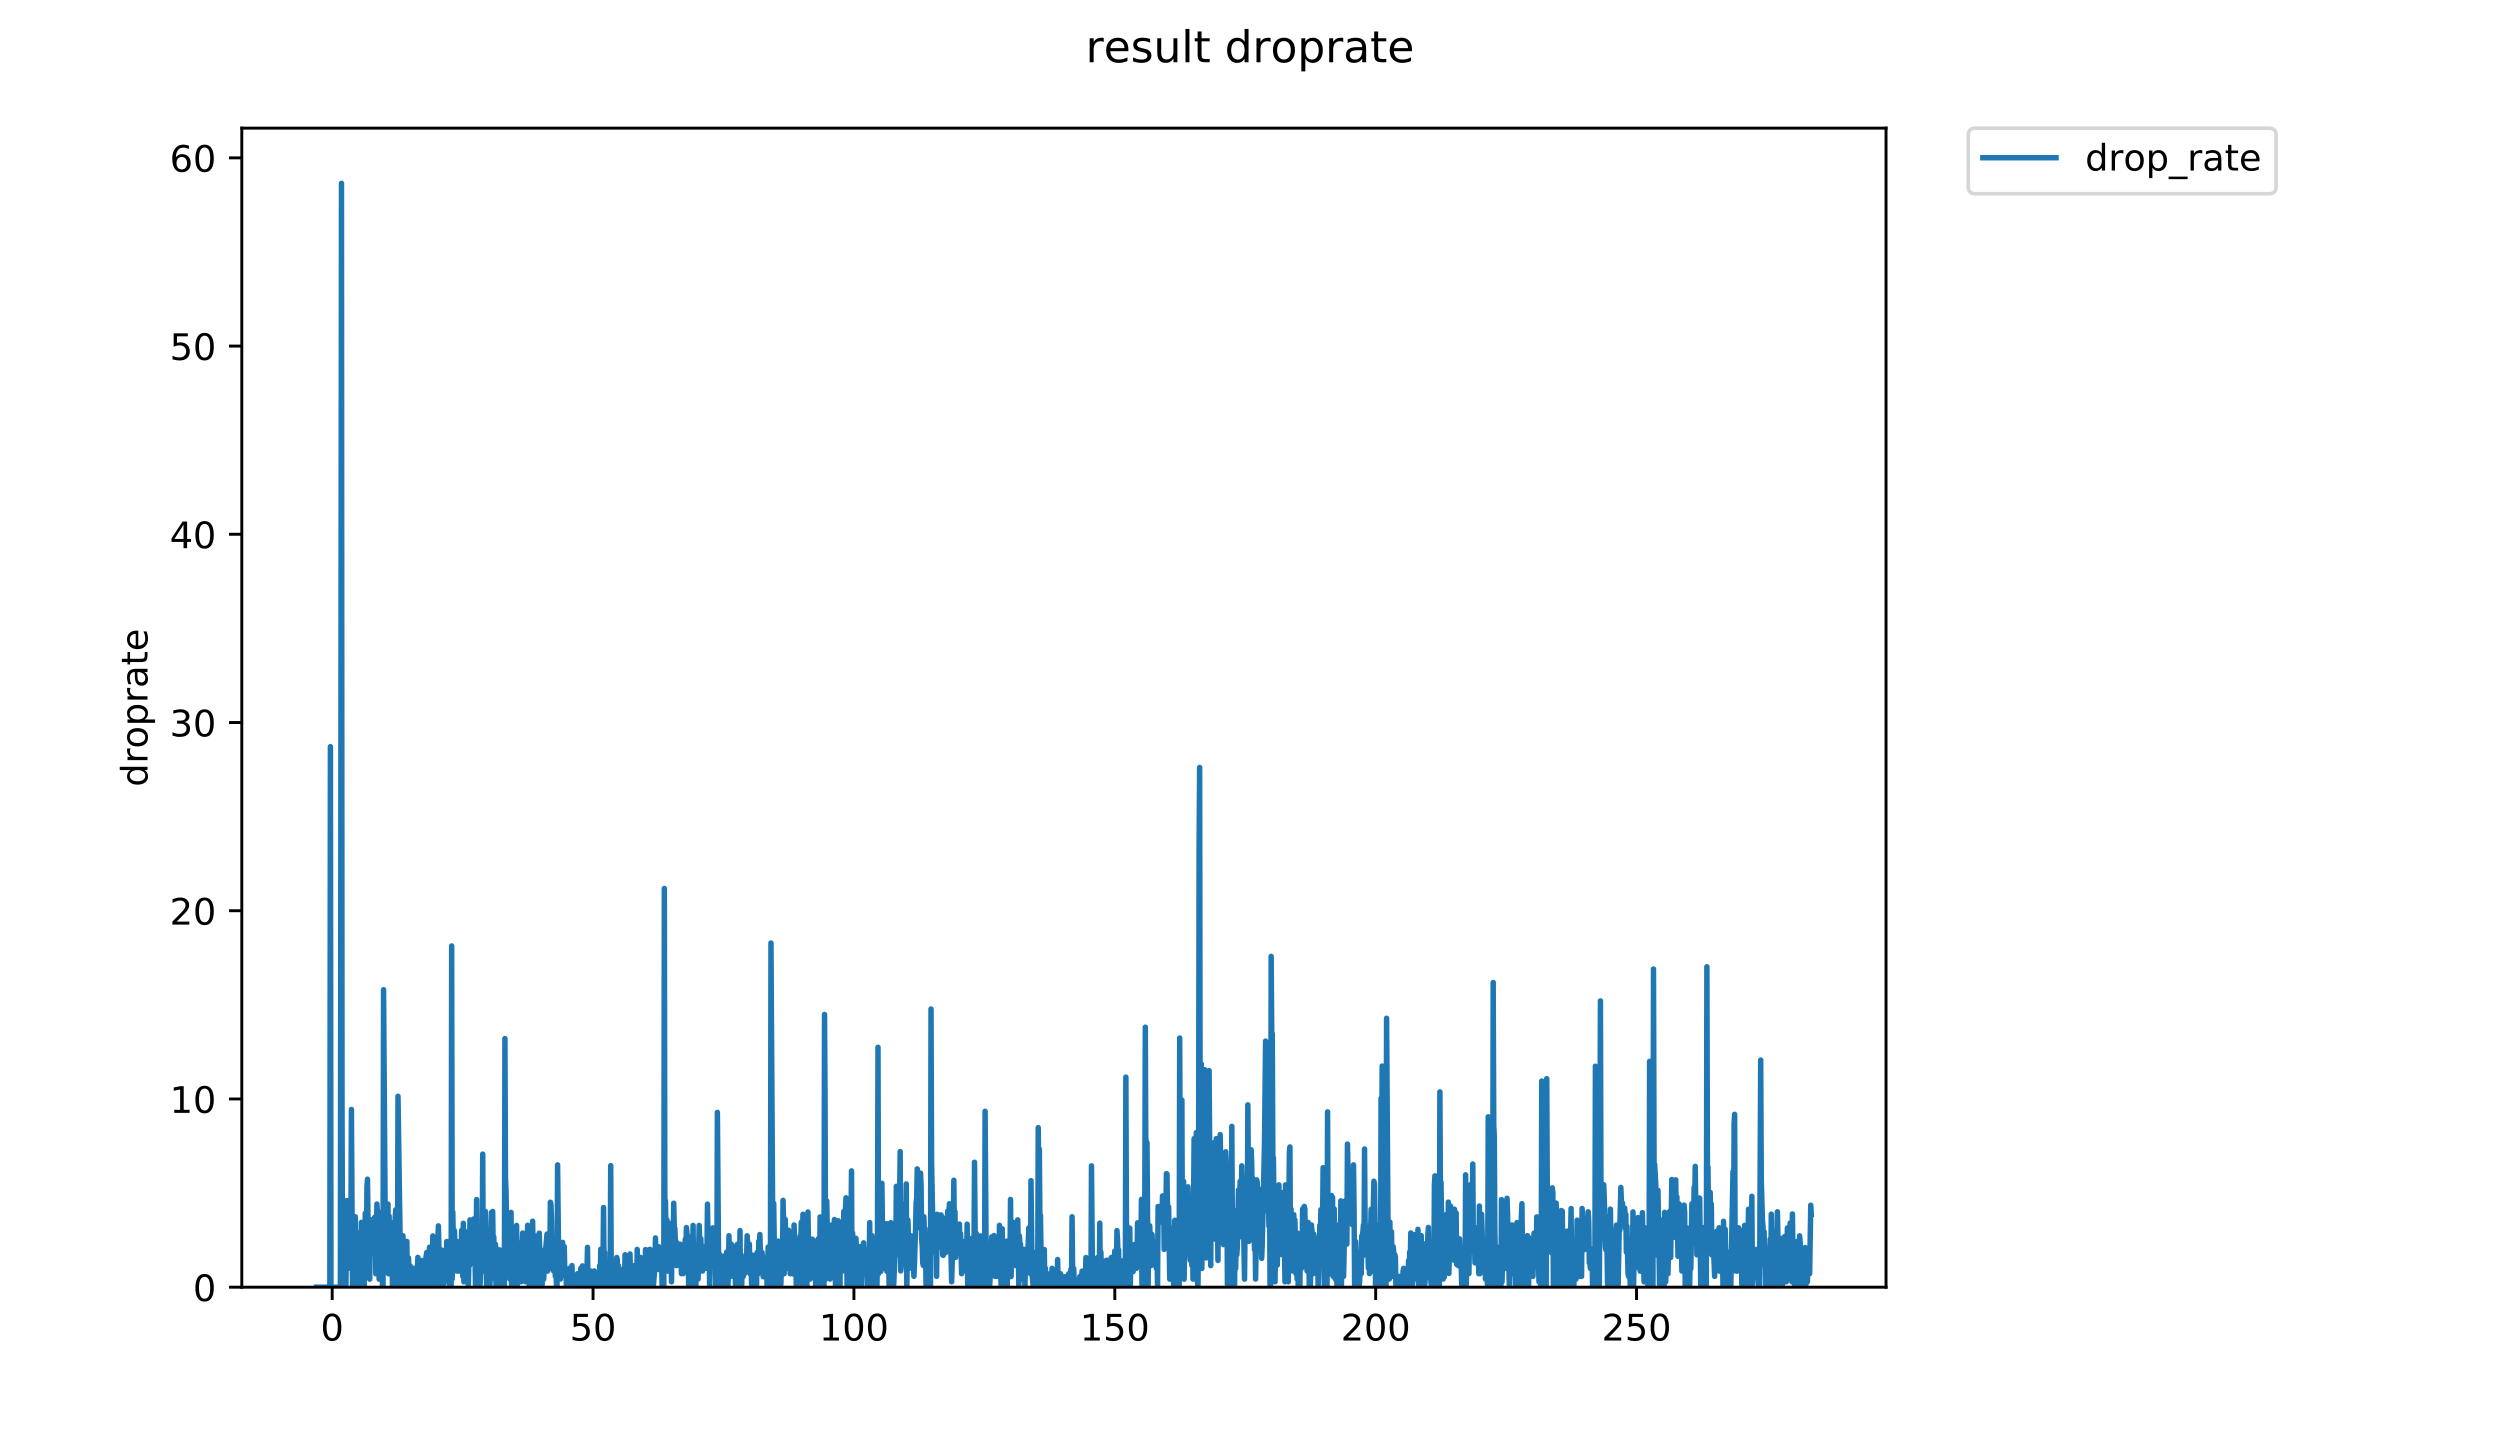 <?xml version="1.0" encoding="utf-8" standalone="no"?>
<!DOCTYPE svg PUBLIC "-//W3C//DTD SVG 1.1//EN"
  "http://www.w3.org/Graphics/SVG/1.1/DTD/svg11.dtd">
<!-- Created with matplotlib (https://matplotlib.org/) -->
<svg height="396pt" version="1.1" viewBox="0 0 684 396" width="684pt" xmlns="http://www.w3.org/2000/svg" xmlns:xlink="http://www.w3.org/1999/xlink">
 <defs>
  <style type="text/css">
*{stroke-linecap:butt;stroke-linejoin:round;}
  </style>
 </defs>
 <g id="figure_1">
  <g id="patch_1">
   <path d="M 0 396 
L 684 396 
L 684 0 
L 0 0 
z
" style="fill:#ffffff;"/>
  </g>
  <g id="axes_1">
   <g id="patch_2">
    <path d="M 66.159 352.174 
L 516.019 352.174 
L 516.019 35.062 
L 66.159 35.062 
z
" style="fill:#ffffff;"/>
   </g>
   <g id="matplotlib.axis_1">
    <g id="xtick_1">
     <g id="line2d_1">
      <defs>
       <path d="M 0 0 
L 0 3.5 
" id="mc721712073" style="stroke:#000000;stroke-width:0.8;"/>
      </defs>
      <g>
       <use style="stroke:#000000;stroke-width:0.8;" x="90.885" xlink:href="#mc721712073" y="352.174"/>
      </g>
     </g>
     <g id="text_1">
      <!-- 0 -->
      <defs>
       <path d="M 31.781 66.406 
Q 24.172 66.406 20.328 58.906 
Q 16.5 51.422 16.5 36.375 
Q 16.5 21.391 20.328 13.891 
Q 24.172 6.391 31.781 6.391 
Q 39.453 6.391 43.281 13.891 
Q 47.125 21.391 47.125 36.375 
Q 47.125 51.422 43.281 58.906 
Q 39.453 66.406 31.781 66.406 
z
M 31.781 74.219 
Q 44.047 74.219 50.516 64.516 
Q 56.984 54.828 56.984 36.375 
Q 56.984 17.969 50.516 8.266 
Q 44.047 -1.422 31.781 -1.422 
Q 19.531 -1.422 13.062 8.266 
Q 6.594 17.969 6.594 36.375 
Q 6.594 54.828 13.062 64.516 
Q 19.531 74.219 31.781 74.219 
z
" id="DejaVuSans-48"/>
      </defs>
      <g transform="translate(87.703 366.773)scale(0.1 -0.1)">
       <use xlink:href="#DejaVuSans-48"/>
      </g>
     </g>
    </g>
    <g id="xtick_2">
     <g id="line2d_2">
      <g>
       <use style="stroke:#000000;stroke-width:0.8;" x="162.26" xlink:href="#mc721712073" y="352.174"/>
      </g>
     </g>
     <g id="text_2">
      <!-- 50 -->
      <defs>
       <path d="M 10.797 72.906 
L 49.516 72.906 
L 49.516 64.594 
L 19.828 64.594 
L 19.828 46.734 
Q 21.969 47.469 24.109 47.828 
Q 26.266 48.188 28.422 48.188 
Q 40.625 48.188 47.75 41.5 
Q 54.891 34.812 54.891 23.391 
Q 54.891 11.625 47.562 5.094 
Q 40.234 -1.422 26.906 -1.422 
Q 22.312 -1.422 17.547 -0.641 
Q 12.797 0.141 7.719 1.703 
L 7.719 11.625 
Q 12.109 9.234 16.797 8.062 
Q 21.484 6.891 26.703 6.891 
Q 35.156 6.891 40.078 11.328 
Q 45.016 15.766 45.016 23.391 
Q 45.016 31 40.078 35.438 
Q 35.156 39.891 26.703 39.891 
Q 22.75 39.891 18.812 39.016 
Q 14.891 38.141 10.797 36.281 
z
" id="DejaVuSans-53"/>
      </defs>
      <g transform="translate(155.897 366.773)scale(0.1 -0.1)">
       <use xlink:href="#DejaVuSans-53"/>
       <use x="63.623" xlink:href="#DejaVuSans-48"/>
      </g>
     </g>
    </g>
    <g id="xtick_3">
     <g id="line2d_3">
      <g>
       <use style="stroke:#000000;stroke-width:0.8;" x="233.634" xlink:href="#mc721712073" y="352.174"/>
      </g>
     </g>
     <g id="text_3">
      <!-- 100 -->
      <defs>
       <path d="M 12.406 8.297 
L 28.516 8.297 
L 28.516 63.922 
L 10.984 60.406 
L 10.984 69.391 
L 28.422 72.906 
L 38.281 72.906 
L 38.281 8.297 
L 54.391 8.297 
L 54.391 0 
L 12.406 0 
z
" id="DejaVuSans-49"/>
      </defs>
      <g transform="translate(224.091 366.773)scale(0.1 -0.1)">
       <use xlink:href="#DejaVuSans-49"/>
       <use x="63.623" xlink:href="#DejaVuSans-48"/>
       <use x="127.246" xlink:href="#DejaVuSans-48"/>
      </g>
     </g>
    </g>
    <g id="xtick_4">
     <g id="line2d_4">
      <g>
       <use style="stroke:#000000;stroke-width:0.8;" x="305.009" xlink:href="#mc721712073" y="352.174"/>
      </g>
     </g>
     <g id="text_4">
      <!-- 150 -->
      <g transform="translate(295.466 366.773)scale(0.1 -0.1)">
       <use xlink:href="#DejaVuSans-49"/>
       <use x="63.623" xlink:href="#DejaVuSans-53"/>
       <use x="127.246" xlink:href="#DejaVuSans-48"/>
      </g>
     </g>
    </g>
    <g id="xtick_5">
     <g id="line2d_5">
      <g>
       <use style="stroke:#000000;stroke-width:0.8;" x="376.384" xlink:href="#mc721712073" y="352.174"/>
      </g>
     </g>
     <g id="text_5">
      <!-- 200 -->
      <defs>
       <path d="M 19.188 8.297 
L 53.609 8.297 
L 53.609 0 
L 7.328 0 
L 7.328 8.297 
Q 12.938 14.109 22.625 23.891 
Q 32.328 33.688 34.812 36.531 
Q 39.547 41.844 41.422 45.531 
Q 43.312 49.219 43.312 52.781 
Q 43.312 58.594 39.234 62.25 
Q 35.156 65.922 28.609 65.922 
Q 23.969 65.922 18.812 64.312 
Q 13.672 62.703 7.812 59.422 
L 7.812 69.391 
Q 13.766 71.781 18.938 73 
Q 24.125 74.219 28.422 74.219 
Q 39.75 74.219 46.484 68.547 
Q 53.219 62.891 53.219 53.422 
Q 53.219 48.922 51.531 44.891 
Q 49.859 40.875 45.406 35.406 
Q 44.188 33.984 37.641 27.219 
Q 31.109 20.453 19.188 8.297 
z
" id="DejaVuSans-50"/>
      </defs>
      <g transform="translate(366.84 366.773)scale(0.1 -0.1)">
       <use xlink:href="#DejaVuSans-50"/>
       <use x="63.623" xlink:href="#DejaVuSans-48"/>
       <use x="127.246" xlink:href="#DejaVuSans-48"/>
      </g>
     </g>
    </g>
    <g id="xtick_6">
     <g id="line2d_6">
      <g>
       <use style="stroke:#000000;stroke-width:0.8;" x="447.759" xlink:href="#mc721712073" y="352.174"/>
      </g>
     </g>
     <g id="text_6">
      <!-- 250 -->
      <g transform="translate(438.215 366.773)scale(0.1 -0.1)">
       <use xlink:href="#DejaVuSans-50"/>
       <use x="63.623" xlink:href="#DejaVuSans-53"/>
       <use x="127.246" xlink:href="#DejaVuSans-48"/>
      </g>
     </g>
    </g>
   </g>
   <g id="matplotlib.axis_2">
    <g id="ytick_1">
     <g id="line2d_7">
      <defs>
       <path d="M 0 0 
L -3.5 0 
" id="m43ae36b4d7" style="stroke:#000000;stroke-width:0.8;"/>
      </defs>
      <g>
       <use style="stroke:#000000;stroke-width:0.8;" x="66.159" xlink:href="#m43ae36b4d7" y="352.174"/>
      </g>
     </g>
     <g id="text_7">
      <!-- 0 -->
      <g transform="translate(52.796 355.973)scale(0.1 -0.1)">
       <use xlink:href="#DejaVuSans-48"/>
      </g>
     </g>
    </g>
    <g id="ytick_2">
     <g id="line2d_8">
      <g>
       <use style="stroke:#000000;stroke-width:0.8;" x="66.159" xlink:href="#m43ae36b4d7" y="300.676"/>
      </g>
     </g>
     <g id="text_8">
      <!-- 10 -->
      <g transform="translate(46.434 304.476)scale(0.1 -0.1)">
       <use xlink:href="#DejaVuSans-49"/>
       <use x="63.623" xlink:href="#DejaVuSans-48"/>
      </g>
     </g>
    </g>
    <g id="ytick_3">
     <g id="line2d_9">
      <g>
       <use style="stroke:#000000;stroke-width:0.8;" x="66.159" xlink:href="#m43ae36b4d7" y="249.179"/>
      </g>
     </g>
     <g id="text_9">
      <!-- 20 -->
      <g transform="translate(46.434 252.978)scale(0.1 -0.1)">
       <use xlink:href="#DejaVuSans-50"/>
       <use x="63.623" xlink:href="#DejaVuSans-48"/>
      </g>
     </g>
    </g>
    <g id="ytick_4">
     <g id="line2d_10">
      <g>
       <use style="stroke:#000000;stroke-width:0.8;" x="66.159" xlink:href="#m43ae36b4d7" y="197.681"/>
      </g>
     </g>
     <g id="text_10">
      <!-- 30 -->
      <defs>
       <path d="M 40.578 39.312 
Q 47.656 37.797 51.625 33 
Q 55.609 28.219 55.609 21.188 
Q 55.609 10.406 48.188 4.484 
Q 40.766 -1.422 27.094 -1.422 
Q 22.516 -1.422 17.656 -0.516 
Q 12.797 0.391 7.625 2.203 
L 7.625 11.719 
Q 11.719 9.328 16.594 8.109 
Q 21.484 6.891 26.812 6.891 
Q 36.078 6.891 40.938 10.547 
Q 45.797 14.203 45.797 21.188 
Q 45.797 27.641 41.281 31.266 
Q 36.766 34.906 28.719 34.906 
L 20.219 34.906 
L 20.219 43.016 
L 29.109 43.016 
Q 36.375 43.016 40.234 45.922 
Q 44.094 48.828 44.094 54.297 
Q 44.094 59.906 40.109 62.906 
Q 36.141 65.922 28.719 65.922 
Q 24.656 65.922 20.016 65.031 
Q 15.375 64.156 9.812 62.312 
L 9.812 71.094 
Q 15.438 72.656 20.344 73.438 
Q 25.25 74.219 29.594 74.219 
Q 40.828 74.219 47.359 69.109 
Q 53.906 64.016 53.906 55.328 
Q 53.906 49.266 50.438 45.094 
Q 46.969 40.922 40.578 39.312 
z
" id="DejaVuSans-51"/>
      </defs>
      <g transform="translate(46.434 201.48)scale(0.1 -0.1)">
       <use xlink:href="#DejaVuSans-51"/>
       <use x="63.623" xlink:href="#DejaVuSans-48"/>
      </g>
     </g>
    </g>
    <g id="ytick_5">
     <g id="line2d_11">
      <g>
       <use style="stroke:#000000;stroke-width:0.8;" x="66.159" xlink:href="#m43ae36b4d7" y="146.183"/>
      </g>
     </g>
     <g id="text_11">
      <!-- 40 -->
      <defs>
       <path d="M 37.797 64.312 
L 12.891 25.391 
L 37.797 25.391 
z
M 35.203 72.906 
L 47.609 72.906 
L 47.609 25.391 
L 58.016 25.391 
L 58.016 17.188 
L 47.609 17.188 
L 47.609 0 
L 37.797 0 
L 37.797 17.188 
L 4.891 17.188 
L 4.891 26.703 
z
" id="DejaVuSans-52"/>
      </defs>
      <g transform="translate(46.434 149.983)scale(0.1 -0.1)">
       <use xlink:href="#DejaVuSans-52"/>
       <use x="63.623" xlink:href="#DejaVuSans-48"/>
      </g>
     </g>
    </g>
    <g id="ytick_6">
     <g id="line2d_12">
      <g>
       <use style="stroke:#000000;stroke-width:0.8;" x="66.159" xlink:href="#m43ae36b4d7" y="94.686"/>
      </g>
     </g>
     <g id="text_12">
      <!-- 50 -->
      <g transform="translate(46.434 98.485)scale(0.1 -0.1)">
       <use xlink:href="#DejaVuSans-53"/>
       <use x="63.623" xlink:href="#DejaVuSans-48"/>
      </g>
     </g>
    </g>
    <g id="ytick_7">
     <g id="line2d_13">
      <g>
       <use style="stroke:#000000;stroke-width:0.8;" x="66.159" xlink:href="#m43ae36b4d7" y="43.188"/>
      </g>
     </g>
     <g id="text_13">
      <!-- 60 -->
      <defs>
       <path d="M 33.016 40.375 
Q 26.375 40.375 22.484 35.828 
Q 18.609 31.297 18.609 23.391 
Q 18.609 15.531 22.484 10.953 
Q 26.375 6.391 33.016 6.391 
Q 39.656 6.391 43.531 10.953 
Q 47.406 15.531 47.406 23.391 
Q 47.406 31.297 43.531 35.828 
Q 39.656 40.375 33.016 40.375 
z
M 52.594 71.297 
L 52.594 62.312 
Q 48.875 64.062 45.094 64.984 
Q 41.312 65.922 37.594 65.922 
Q 27.828 65.922 22.672 59.328 
Q 17.531 52.734 16.797 39.406 
Q 19.672 43.656 24.016 45.922 
Q 28.375 48.188 33.594 48.188 
Q 44.578 48.188 50.953 41.516 
Q 57.328 34.859 57.328 23.391 
Q 57.328 12.156 50.688 5.359 
Q 44.047 -1.422 33.016 -1.422 
Q 20.359 -1.422 13.672 8.266 
Q 6.984 17.969 6.984 36.375 
Q 6.984 53.656 15.188 63.938 
Q 23.391 74.219 37.203 74.219 
Q 40.922 74.219 44.703 73.484 
Q 48.484 72.75 52.594 71.297 
z
" id="DejaVuSans-54"/>
      </defs>
      <g transform="translate(46.434 46.987)scale(0.1 -0.1)">
       <use xlink:href="#DejaVuSans-54"/>
       <use x="63.623" xlink:href="#DejaVuSans-48"/>
      </g>
     </g>
    </g>
    <g id="text_14">
     <!-- droprate -->
     <defs>
      <path d="M 45.406 46.391 
L 45.406 75.984 
L 54.391 75.984 
L 54.391 0 
L 45.406 0 
L 45.406 8.203 
Q 42.578 3.328 38.25 0.953 
Q 33.938 -1.422 27.875 -1.422 
Q 17.969 -1.422 11.734 6.484 
Q 5.516 14.406 5.516 27.297 
Q 5.516 40.188 11.734 48.094 
Q 17.969 56 27.875 56 
Q 33.938 56 38.25 53.625 
Q 42.578 51.266 45.406 46.391 
z
M 14.797 27.297 
Q 14.797 17.391 18.875 11.75 
Q 22.953 6.109 30.078 6.109 
Q 37.203 6.109 41.297 11.75 
Q 45.406 17.391 45.406 27.297 
Q 45.406 37.203 41.297 42.844 
Q 37.203 48.484 30.078 48.484 
Q 22.953 48.484 18.875 42.844 
Q 14.797 37.203 14.797 27.297 
z
" id="DejaVuSans-100"/>
      <path d="M 41.109 46.297 
Q 39.594 47.172 37.812 47.578 
Q 36.031 48 33.891 48 
Q 26.266 48 22.188 43.047 
Q 18.109 38.094 18.109 28.812 
L 18.109 0 
L 9.078 0 
L 9.078 54.688 
L 18.109 54.688 
L 18.109 46.188 
Q 20.953 51.172 25.484 53.578 
Q 30.031 56 36.531 56 
Q 37.453 56 38.578 55.875 
Q 39.703 55.766 41.062 55.516 
z
" id="DejaVuSans-114"/>
      <path d="M 30.609 48.391 
Q 23.391 48.391 19.188 42.75 
Q 14.984 37.109 14.984 27.297 
Q 14.984 17.484 19.156 11.844 
Q 23.344 6.203 30.609 6.203 
Q 37.797 6.203 41.984 11.859 
Q 46.188 17.531 46.188 27.297 
Q 46.188 37.016 41.984 42.703 
Q 37.797 48.391 30.609 48.391 
z
M 30.609 56 
Q 42.328 56 49.016 48.375 
Q 55.719 40.766 55.719 27.297 
Q 55.719 13.875 49.016 6.219 
Q 42.328 -1.422 30.609 -1.422 
Q 18.844 -1.422 12.172 6.219 
Q 5.516 13.875 5.516 27.297 
Q 5.516 40.766 12.172 48.375 
Q 18.844 56 30.609 56 
z
" id="DejaVuSans-111"/>
      <path d="M 18.109 8.203 
L 18.109 -20.797 
L 9.078 -20.797 
L 9.078 54.688 
L 18.109 54.688 
L 18.109 46.391 
Q 20.953 51.266 25.266 53.625 
Q 29.594 56 35.594 56 
Q 45.562 56 51.781 48.094 
Q 58.016 40.188 58.016 27.297 
Q 58.016 14.406 51.781 6.484 
Q 45.562 -1.422 35.594 -1.422 
Q 29.594 -1.422 25.266 0.953 
Q 20.953 3.328 18.109 8.203 
z
M 48.688 27.297 
Q 48.688 37.203 44.609 42.844 
Q 40.531 48.484 33.406 48.484 
Q 26.266 48.484 22.188 42.844 
Q 18.109 37.203 18.109 27.297 
Q 18.109 17.391 22.188 11.75 
Q 26.266 6.109 33.406 6.109 
Q 40.531 6.109 44.609 11.75 
Q 48.688 17.391 48.688 27.297 
z
" id="DejaVuSans-112"/>
      <path d="M 34.281 27.484 
Q 23.391 27.484 19.188 25 
Q 14.984 22.516 14.984 16.5 
Q 14.984 11.719 18.141 8.906 
Q 21.297 6.109 26.703 6.109 
Q 34.188 6.109 38.703 11.406 
Q 43.219 16.703 43.219 25.484 
L 43.219 27.484 
z
M 52.203 31.203 
L 52.203 0 
L 43.219 0 
L 43.219 8.297 
Q 40.141 3.328 35.547 0.953 
Q 30.953 -1.422 24.312 -1.422 
Q 15.922 -1.422 10.953 3.297 
Q 6 8.016 6 15.922 
Q 6 25.141 12.172 29.828 
Q 18.359 34.516 30.609 34.516 
L 43.219 34.516 
L 43.219 35.406 
Q 43.219 41.609 39.141 45 
Q 35.062 48.391 27.688 48.391 
Q 23 48.391 18.547 47.266 
Q 14.109 46.141 10.016 43.891 
L 10.016 52.203 
Q 14.938 54.109 19.578 55.047 
Q 24.219 56 28.609 56 
Q 40.484 56 46.344 49.844 
Q 52.203 43.703 52.203 31.203 
z
" id="DejaVuSans-97"/>
      <path d="M 18.312 70.219 
L 18.312 54.688 
L 36.812 54.688 
L 36.812 47.703 
L 18.312 47.703 
L 18.312 18.016 
Q 18.312 11.328 20.141 9.422 
Q 21.969 7.516 27.594 7.516 
L 36.812 7.516 
L 36.812 0 
L 27.594 0 
Q 17.188 0 13.234 3.875 
Q 9.281 7.766 9.281 18.016 
L 9.281 47.703 
L 2.688 47.703 
L 2.688 54.688 
L 9.281 54.688 
L 9.281 70.219 
z
" id="DejaVuSans-116"/>
      <path d="M 56.203 29.594 
L 56.203 25.203 
L 14.891 25.203 
Q 15.484 15.922 20.484 11.062 
Q 25.484 6.203 34.422 6.203 
Q 39.594 6.203 44.453 7.469 
Q 49.312 8.734 54.109 11.281 
L 54.109 2.781 
Q 49.266 0.734 44.188 -0.344 
Q 39.109 -1.422 33.891 -1.422 
Q 20.797 -1.422 13.156 6.188 
Q 5.516 13.812 5.516 26.812 
Q 5.516 40.234 12.766 48.109 
Q 20.016 56 32.328 56 
Q 43.359 56 49.781 48.891 
Q 56.203 41.797 56.203 29.594 
z
M 47.219 32.234 
Q 47.125 39.594 43.094 43.984 
Q 39.062 48.391 32.422 48.391 
Q 24.906 48.391 20.391 44.141 
Q 15.875 39.891 15.188 32.172 
z
" id="DejaVuSans-101"/>
     </defs>
     <g transform="translate(40.354 215.236)rotate(-90)scale(0.1 -0.1)">
      <use xlink:href="#DejaVuSans-100"/>
      <use x="63.477" xlink:href="#DejaVuSans-114"/>
      <use x="104.559" xlink:href="#DejaVuSans-111"/>
      <use x="165.74" xlink:href="#DejaVuSans-112"/>
      <use x="229.217" xlink:href="#DejaVuSans-114"/>
      <use x="270.33" xlink:href="#DejaVuSans-97"/>
      <use x="331.609" xlink:href="#DejaVuSans-116"/>
      <use x="370.818" xlink:href="#DejaVuSans-101"/>
     </g>
    </g>
   </g>
   <g id="line2d_14">
    <path clip-path="url(#pc19c2f5147)" d="M 86.607 352.174 
L 90.244 352.174 
L 90.399 204.287 
L 90.55 352.174 
L 93.128 352.174 
L 93.428 50.163 
L 93.578 301.642 
L 93.729 352.174 
L 94.636 352.174 
L 94.937 328.463 
L 95.088 343.359 
L 95.238 332.881 
L 95.542 347.01 
L 95.694 332.339 
L 95.994 341.139 
L 96.145 303.55 
L 96.447 352.174 
L 96.598 340.963 
L 96.753 352.174 
L 96.907 342.062 
L 97.057 348.48 
L 97.207 332.909 
L 97.36 352.174 
L 97.515 337.091 
L 97.67 346.436 
L 97.82 344.012 
L 97.97 345.505 
L 98.122 338.236 
L 98.273 344.058 
L 98.425 345.591 
L 98.575 343.282 
L 98.726 352.174 
L 98.876 334.442 
L 99.18 352.174 
L 99.484 338.951 
L 99.637 352.174 
L 99.942 331.922 
L 100.245 346.263 
L 100.396 324.758 
L 100.546 322.62 
L 100.702 334.984 
L 100.852 335.205 
L 101.003 333.676 
L 101.156 349.992 
L 101.306 336.636 
L 101.456 338.837 
L 101.607 333.729 
L 101.911 339.739 
L 102.062 340.336 
L 102.216 342.785 
L 102.366 340.319 
L 102.517 333.046 
L 102.67 337.586 
L 102.822 348.501 
L 103.124 329.433 
L 103.275 332.282 
L 103.426 340.386 
L 103.577 339.614 
L 103.729 349.983 
L 103.881 341.155 
L 104.183 335.229 
L 104.335 331.663 
L 104.487 332.452 
L 104.64 352.174 
L 104.792 352.174 
L 104.942 270.784 
L 105.396 335.302 
L 105.547 346.272 
L 106.151 329.433 
L 106.303 348.511 
L 106.458 332.7 
L 106.764 344.263 
L 106.916 342.638 
L 107.068 345.591 
L 107.219 338.196 
L 107.371 352.174 
L 107.674 334.467 
L 107.824 343.321 
L 107.976 344.082 
L 108.127 333.046 
L 108.279 330.991 
L 108.739 352.174 
L 108.89 299.941 
L 109.496 340.487 
L 109.646 338.913 
L 109.948 352.174 
L 110.098 340.319 
L 110.248 338.096 
L 110.4 344.07 
L 110.55 344.786 
L 110.7 343.295 
L 110.852 347.032 
L 111.005 347.068 
L 111.16 352.174 
L 111.31 339.65 
L 111.462 352.174 
L 111.765 344.162 
L 111.915 350.696 
L 112.218 346.33 
L 112.52 351.437 
L 112.67 346.987 
L 112.97 352.174 
L 113.422 346.987 
L 113.724 351.443 
L 113.875 347.766 
L 114.027 352.174 
L 114.329 344.023 
L 114.479 352.174 
L 114.631 349.24 
L 114.783 349.248 
L 114.934 352.174 
L 115.084 345.496 
L 115.234 351.435 
L 115.386 344.87 
L 115.536 346.229 
L 115.687 345.534 
L 115.84 352.174 
L 115.991 350.705 
L 116.142 346.297 
L 116.293 350.694 
L 116.443 344.764 
L 116.747 342.678 
L 116.899 349.248 
L 117.052 347.09 
L 117.204 351.442 
L 117.358 352.174 
L 117.51 341.233 
L 117.662 349.973 
L 117.813 350.705 
L 117.964 349.227 
L 118.115 349.215 
L 118.265 352.174 
L 118.416 338.156 
L 118.567 352.174 
L 118.718 348.485 
L 118.869 351.44 
L 119.023 344.9 
L 119.174 351.442 
L 119.476 344.807 
L 119.627 345.544 
L 119.931 335.397 
L 120.388 352.174 
L 120.689 349.21 
L 120.843 342.02 
L 120.996 345.637 
L 121.147 346.289 
L 121.299 352.174 
L 121.451 347.779 
L 121.603 350.705 
L 121.756 346.355 
L 121.908 349.248 
L 122.058 347.741 
L 122.21 339.685 
L 122.362 339.721 
L 122.515 349.995 
L 122.666 349.961 
L 122.819 346.355 
L 122.974 352.174 
L 123.429 352.174 
L 123.579 258.811 
L 123.73 349.912 
L 123.882 331.604 
L 124.182 347.002 
L 124.333 336.681 
L 124.637 343.371 
L 124.789 342.651 
L 124.94 347.747 
L 125.093 340.536 
L 125.245 339.739 
L 125.398 347.798 
L 125.55 342.651 
L 125.702 343.396 
L 125.855 341.977 
L 126.005 347.741 
L 126.156 345.525 
L 126.306 336.636 
L 126.61 349.219 
L 126.763 334.693 
L 126.914 350.701 
L 127.065 336.725 
L 127.216 337.482 
L 127.368 346.272 
L 127.822 341.801 
L 128.131 352.174 
L 128.283 344.817 
L 128.433 346.272 
L 128.584 333.756 
L 129.039 339.703 
L 129.191 345.591 
L 129.342 341.86 
L 129.494 344.87 
L 129.647 333.488 
L 129.798 343.333 
L 129.95 343.396 
L 130.101 352.174 
L 130.407 328.205 
L 130.557 344.07 
L 130.709 342.651 
L 130.86 352.174 
L 131.012 342.665 
L 131.164 342.638 
L 131.315 352.174 
L 131.619 345.6 
L 131.77 343.333 
L 131.921 344.796 
L 132.071 315.762 
L 132.221 347.741 
L 132.373 341.123 
L 132.524 345.562 
L 132.826 331.486 
L 132.978 336.834 
L 133.13 352.174 
L 133.283 344.9 
L 133.436 344.139 
L 133.587 348.511 
L 133.89 341.107 
L 134.04 352.174 
L 134.191 344.058 
L 134.342 349.967 
L 134.494 331.692 
L 134.646 331.634 
L 134.796 331.457 
L 134.946 342.555 
L 135.101 338.432 
L 135.251 344.807 
L 135.402 344.023 
L 135.553 340.42 
L 135.705 352.174 
L 135.859 346.372 
L 136.011 344.87 
L 136.162 346.289 
L 136.313 341.86 
L 136.469 345.728 
L 136.624 345.562 
L 136.776 352.174 
L 136.929 342.034 
L 137.233 347.068 
L 137.385 343.433 
L 137.538 351.346 
L 137.691 352.174 
L 137.997 352.174 
L 138.149 284.145 
L 138.301 322.225 
L 138.455 326.063 
L 138.758 344.9 
L 138.91 338.196 
L 139.214 345.628 
L 139.517 349.973 
L 139.668 334.543 
L 139.821 331.721 
L 139.973 352.174 
L 140.275 336.035 
L 140.428 337.565 
L 140.579 341.86 
L 140.731 339.65 
L 140.881 352.174 
L 141.035 339.861 
L 141.187 349.252 
L 141.338 335.278 
L 141.489 352.174 
L 141.64 340.386 
L 141.942 347.76 
L 142.092 343.27 
L 142.245 344.911 
L 142.547 350.701 
L 142.701 339.878 
L 142.854 342.005 
L 143.005 337.355 
L 143.305 346.246 
L 143.458 348.537 
L 143.608 346.238 
L 143.759 350.694 
L 143.909 338.602 
L 144.06 345.525 
L 144.211 341.86 
L 144.362 335.229 
L 144.512 345.505 
L 144.663 345.505 
L 144.814 352.174 
L 144.964 350.692 
L 145.116 346.297 
L 145.267 345.553 
L 145.419 349.231 
L 145.569 347.01 
L 145.724 334.117 
L 145.875 343.384 
L 146.178 341.83 
L 146.33 352.174 
L 146.481 338.156 
L 146.633 352.174 
L 146.783 348.48 
L 146.935 351.44 
L 147.086 343.359 
L 147.237 352.174 
L 147.539 337.397 
L 147.841 348.501 
L 147.992 343.282 
L 148.296 352.174 
L 148.598 344.817 
L 148.752 349.992 
L 149.055 341.875 
L 149.207 342.692 
L 149.663 337.647 
L 149.814 347.773 
L 150.118 340.453 
L 150.269 342.597 
L 150.423 347.097 
L 150.576 328.931 
L 150.727 329.401 
L 150.879 333.434 
L 151.031 342.692 
L 151.182 344.775 
L 151.333 344.07 
L 151.484 347.741 
L 151.789 341.933 
L 151.941 349.256 
L 152.097 341.801 
L 152.25 352.174 
L 152.401 352.174 
L 152.554 318.715 
L 152.857 345.581 
L 153.008 344.082 
L 153.311 349.973 
L 153.464 341.202 
L 153.766 347.032 
L 153.921 339.913 
L 154.075 344.931 
L 154.378 341.06 
L 154.53 347.779 
L 154.683 349.252 
L 154.834 348.496 
L 154.984 352.174 
L 155.136 351.442 
L 155.289 349.269 
L 155.59 350.692 
L 155.74 352.174 
L 155.89 346.98 
L 156.042 352.174 
L 156.192 352.174 
L 156.343 351.436 
L 156.493 346.246 
L 156.643 352.174 
L 156.794 349.215 
L 156.944 352.174 
L 157.094 350.692 
L 157.244 352.174 
L 157.396 351.438 
L 157.546 349.215 
L 157.696 352.174 
L 157.846 351.433 
L 157.997 348.49 
L 158.148 352.174 
L 158.299 349.227 
L 158.45 352.174 
L 158.757 352.174 
L 158.907 347.017 
L 159.06 352.174 
L 159.21 352.174 
L 159.363 346.347 
L 159.516 352.174 
L 159.668 352.174 
L 159.971 347.779 
L 160.276 352.174 
L 160.426 351.431 
L 160.582 349.313 
L 160.735 341.279 
L 160.887 352.174 
L 161.04 352.174 
L 161.195 351.454 
L 161.35 352.174 
L 161.503 352.174 
L 161.653 347.747 
L 161.809 352.174 
L 162.115 349.992 
L 162.268 351.446 
L 162.569 347.728 
L 162.719 350.69 
L 162.869 351.432 
L 163.019 351.433 
L 163.169 349.948 
L 163.319 352.174 
L 163.47 352.174 
L 163.62 349.206 
L 163.77 352.174 
L 163.92 352.174 
L 164.071 346.272 
L 164.221 350.692 
L 164.371 341.786 
L 164.522 352.174 
L 164.672 352.174 
L 164.822 347.722 
L 164.973 347.024 
L 165.125 330.372 
L 165.279 349.289 
L 165.43 342.597 
L 165.58 352.174 
L 165.73 352.174 
L 165.88 349.951 
L 166.03 352.174 
L 166.18 350.69 
L 166.33 352.174 
L 166.483 351.433 
L 166.634 352.174 
L 166.936 352.174 
L 167.087 318.926 
L 167.237 349.21 
L 167.537 345.496 
L 167.843 352.174 
L 167.993 352.174 
L 168.144 348.496 
L 168.295 352.174 
L 168.446 352.174 
L 168.597 349.951 
L 168.747 344.047 
L 168.897 344.754 
L 169.048 349.973 
L 169.201 346.322 
L 169.502 352.174 
L 169.803 349.215 
L 169.953 352.174 
L 170.103 349.954 
L 170.254 349.961 
L 170.405 352.174 
L 170.557 352.174 
L 170.708 347.024 
L 170.859 352.174 
L 171.01 343.308 
L 171.162 349.236 
L 171.467 352.174 
L 171.617 346.246 
L 171.917 352.174 
L 172.067 348.464 
L 172.217 352.174 
L 172.366 343.086 
L 172.524 352.174 
L 172.675 349.973 
L 172.826 349.958 
L 172.976 348.464 
L 173.126 352.174 
L 173.276 348.464 
L 173.426 352.174 
L 173.577 346.272 
L 173.728 351.436 
L 173.884 350.746 
L 174.039 347.146 
L 174.191 352.174 
L 174.341 341.845 
L 174.642 350.692 
L 174.793 349.951 
L 175.094 344.023 
L 175.244 344.047 
L 175.701 352.174 
L 175.852 351.432 
L 176.003 347.747 
L 176.158 347.871 
L 176.309 344.796 
L 176.459 348.48 
L 176.611 341.889 
L 176.762 349.24 
L 176.913 343.321 
L 177.064 349.958 
L 177.22 347.167 
L 177.371 352.174 
L 177.674 341.875 
L 177.824 341.815 
L 178.128 348.517 
L 178.279 345.525 
L 178.431 347.039 
L 178.732 352.174 
L 179.034 348.48 
L 179.185 346.28 
L 179.336 338.701 
L 179.487 344.047 
L 179.638 344.047 
L 179.952 347.296 
L 180.262 341.107 
L 180.411 346.238 
L 180.711 346.229 
L 180.861 347.728 
L 181.013 345.544 
L 181.164 352.174 
L 181.614 352.174 
L 181.764 243.094 
L 181.914 338.817 
L 182.065 328.497 
L 182.215 336.725 
L 182.366 333.65 
L 182.518 333.887 
L 182.671 347.791 
L 182.822 342.61 
L 182.973 344.082 
L 183.124 347.735 
L 183.425 341.875 
L 183.576 338.894 
L 183.729 350.715 
L 183.881 334.593 
L 184.033 342.665 
L 184.184 339.632 
L 184.334 329.204 
L 184.485 335.989 
L 184.638 336.104 
L 184.789 339.685 
L 184.939 339.578 
L 185.09 346.272 
L 185.24 344.012 
L 185.391 344.817 
L 185.542 344.828 
L 185.693 341.044 
L 185.844 341.123 
L 185.995 340.37 
L 186.145 345.534 
L 186.296 344.786 
L 186.447 348.485 
L 186.597 346.116 
L 186.748 346.297 
L 186.899 348.48 
L 187.2 340.336 
L 187.351 341.186 
L 187.504 339.007 
L 187.657 341.264 
L 187.807 335.873 
L 187.957 337.355 
L 188.11 344.15 
L 188.262 338.236 
L 188.413 352.174 
L 188.563 343.295 
L 188.715 342.61 
L 188.866 341.17 
L 189.018 349.231 
L 189.32 338.951 
L 189.475 352.174 
L 189.626 335.278 
L 189.778 352.174 
L 189.93 340.437 
L 190.234 343.359 
L 190.389 352.174 
L 190.541 341.217 
L 190.691 349.219 
L 190.842 346.28 
L 190.993 349.954 
L 191.295 335.278 
L 191.599 344.838 
L 191.75 338.932 
L 191.901 344.093 
L 192.052 344.796 
L 192.203 347.754 
L 192.353 344.035 
L 192.504 344.775 
L 192.655 341.107 
L 192.806 341.123 
L 192.957 347.01 
L 193.108 345.534 
L 193.259 347.017 
L 193.409 344.754 
L 193.559 329.455 
L 193.861 347.024 
L 194.011 341.801 
L 194.164 352.174 
L 194.315 343.371 
L 194.466 341.107 
L 194.617 341.86 
L 194.767 344.07 
L 194.918 337.418 
L 195.069 335.943 
L 195.22 338.176 
L 195.371 346.255 
L 195.522 345.534 
L 195.672 340.814 
L 195.823 352.174 
L 196.125 352.174 
L 196.276 304.355 
L 196.578 341.83 
L 196.878 351.434 
L 197.028 343.27 
L 197.178 344.012 
L 197.329 352.174 
L 197.479 344.023 
L 197.63 346.246 
L 197.78 352.174 
L 197.93 346.987 
L 198.085 347.111 
L 198.237 352.174 
L 198.54 343.371 
L 198.691 346.305 
L 198.841 342.528 
L 198.992 342.555 
L 199.142 352.174 
L 199.293 348.48 
L 199.443 338.096 
L 199.594 346.272 
L 199.745 345.525 
L 199.896 349.227 
L 200.047 340.37 
L 200.197 347.747 
L 200.348 347.741 
L 200.498 346.995 
L 200.649 349.215 
L 200.799 341.044 
L 200.95 342.429 
L 201.252 352.174 
L 201.402 342.569 
L 201.555 344.911 
L 201.708 340.47 
L 202.161 352.174 
L 202.312 349.967 
L 202.463 336.681 
L 202.614 352.174 
L 202.765 343.321 
L 202.916 352.174 
L 203.066 346.263 
L 203.217 349.219 
L 203.367 349.21 
L 203.517 346.995 
L 203.668 348.475 
L 203.969 344.058 
L 204.12 345.515 
L 204.27 344.023 
L 204.421 338.116 
L 204.571 341.076 
L 204.722 346.263 
L 205.024 340.386 
L 205.175 348.485 
L 205.326 347.032 
L 205.478 343.371 
L 205.629 351.441 
L 205.933 343.421 
L 206.083 351.435 
L 206.234 346.28 
L 206.385 347.747 
L 206.537 352.174 
L 206.843 344.15 
L 206.996 351.448 
L 207.148 342.692 
L 207.299 343.295 
L 207.449 348.475 
L 207.6 339.578 
L 207.75 341.801 
L 207.9 337.764 
L 208.202 347.785 
L 208.352 343.295 
L 208.506 342.692 
L 208.813 349.321 
L 209.118 344.035 
L 209.267 349.197 
L 209.572 344.263 
L 209.724 345.553 
L 209.874 352.174 
L 210.177 341.17 
L 210.328 352.174 
L 210.784 352.174 
L 210.938 258.015 
L 211.39 330.686 
L 211.54 336.636 
L 211.691 329.27 
L 211.99 352.174 
L 212.14 346.229 
L 212.29 352.174 
L 212.441 343.346 
L 212.591 346.238 
L 212.741 352.174 
L 212.891 339.559 
L 213.041 341.044 
L 213.191 346.98 
L 213.491 341.044 
L 213.642 351.435 
L 213.943 342.569 
L 214.093 344.023 
L 214.243 328.429 
L 214.394 334.442 
L 214.545 348.485 
L 214.845 333.65 
L 215.149 343.988 
L 215.3 342.638 
L 215.452 347.039 
L 215.602 345.534 
L 215.752 336.591 
L 216.208 348.49 
L 216.358 339.632 
L 216.662 338.295 
L 216.966 348.548 
L 217.116 344.047 
L 217.267 335.156 
L 217.417 339.578 
L 217.567 338.837 
L 217.718 339.578 
L 217.868 352.174 
L 218.172 339.044 
L 218.475 350.709 
L 218.627 347.032 
L 218.779 347.039 
L 218.929 338.156 
L 219.08 340.336 
L 219.23 334.416 
L 219.38 351.433 
L 219.687 332.22 
L 219.84 352.174 
L 219.992 340.453 
L 220.144 341.217 
L 220.296 340.453 
L 220.449 339.026 
L 220.601 342.651 
L 220.753 352.174 
L 221.056 331.604 
L 221.208 341.889 
L 221.36 341.948 
L 221.51 342.555 
L 221.661 349.958 
L 221.812 343.321 
L 222.112 348.388 
L 222.265 339.044 
L 222.419 347.104 
L 222.569 339.614 
L 222.719 341.06 
L 222.87 347.002 
L 223.02 339.596 
L 223.171 352.174 
L 223.321 348.485 
L 223.472 352.174 
L 223.774 341.186 
L 223.925 338.875 
L 224.226 351.436 
L 224.377 332.964 
L 224.679 352.174 
L 224.83 340.336 
L 224.981 352.174 
L 225.437 352.174 
L 225.589 277.561 
L 225.739 301.932 
L 225.891 349.964 
L 226.192 328.599 
L 226.494 344.023 
L 226.645 337.544 
L 226.797 346.297 
L 226.948 343.333 
L 227.098 349.958 
L 227.249 337.355 
L 227.4 335.181 
L 227.55 344.786 
L 227.701 347.002 
L 227.851 344.775 
L 228.001 346.272 
L 228.153 335.943 
L 228.303 333.65 
L 228.604 352.174 
L 228.754 341.06 
L 228.904 346.995 
L 229.055 340.319 
L 229.205 347.728 
L 229.355 333.999 
L 229.507 347.773 
L 229.658 336.703 
L 229.808 352.174 
L 229.959 341.815 
L 230.11 344.047 
L 230.26 339.596 
L 230.411 338.875 
L 230.561 347.728 
L 230.711 344.023 
L 230.862 331.457 
L 231.012 334.493 
L 231.163 333.676 
L 231.464 327.722 
L 231.767 352.174 
L 231.918 344.035 
L 232.068 352.174 
L 232.218 342.555 
L 232.371 341.233 
L 232.522 352.174 
L 232.673 347.741 
L 232.973 320.358 
L 233.123 352.174 
L 233.274 337.355 
L 233.426 344.859 
L 233.576 344.047 
L 233.727 348.48 
L 233.878 340.353 
L 234.028 346.246 
L 234.178 338.798 
L 234.328 341.83 
L 234.478 352.174 
L 234.631 344.162 
L 234.782 344.058 
L 234.933 341.845 
L 235.084 346.289 
L 235.236 345.562 
L 235.386 341.076 
L 235.685 352.174 
L 235.986 342.514 
L 236.135 342.528 
L 236.285 340.039 
L 236.435 348.464 
L 236.587 347.76 
L 236.741 343.507 
L 236.891 344.764 
L 237.043 344.849 
L 237.193 342.541 
L 237.344 352.174 
L 237.494 341.815 
L 237.645 341.771 
L 237.796 347.76 
L 237.947 334.493 
L 238.1 352.174 
L 238.4 339.578 
L 238.55 338.055 
L 238.701 340.37 
L 238.851 346.987 
L 239.001 344.743 
L 239.151 350.688 
L 239.301 348.453 
L 239.451 343.27 
L 239.607 352.174 
L 239.915 352.174 
L 240.065 344.786 
L 240.22 286.54 
L 240.37 348.49 
L 240.525 325.375 
L 240.678 324.689 
L 240.985 347.828 
L 241.289 323.767 
L 241.44 335.92 
L 241.592 336.035 
L 241.742 335.229 
L 241.894 347.024 
L 242.194 341.027 
L 242.346 341.248 
L 242.5 334.815 
L 242.655 347.847 
L 242.96 334.84 
L 243.265 352.174 
L 243.415 341.83 
L 243.567 347.779 
L 243.722 334.518 
L 244.028 347.083 
L 244.329 344.023 
L 244.48 352.174 
L 244.781 345.505 
L 244.93 342.5 
L 245.082 343.371 
L 245.235 324.573 
L 245.386 340.353 
L 245.536 335.896 
L 245.837 337.376 
L 245.987 338.817 
L 246.287 315.072 
L 246.437 347.722 
L 246.589 346.28 
L 246.894 338.856 
L 247.044 338.055 
L 247.193 338.055 
L 247.347 335.397 
L 247.498 329.368 
L 247.647 330.686 
L 247.798 339.596 
L 247.948 323.936 
L 248.098 352.174 
L 248.401 333.782 
L 248.851 346.972 
L 249.301 338.136 
L 249.452 344.786 
L 249.602 344.023 
L 249.751 344 
L 250.051 349.202 
L 250.202 345.515 
L 250.503 335.989 
L 250.653 329.138 
L 250.804 327.827 
L 250.958 319.804 
L 251.26 335.873 
L 251.415 335.562 
L 251.714 331.367 
L 251.864 320.963 
L 252.014 324.758 
L 252.166 338.951 
L 252.316 341.027 
L 252.467 345.534 
L 252.616 346.229 
L 252.766 332.881 
L 252.916 337.29 
L 253.068 336.127 
L 253.221 340.487 
L 253.371 352.174 
L 253.52 341.756 
L 253.671 342.597 
L 253.972 349.215 
L 254.122 341.044 
L 254.272 352.174 
L 254.578 352.174 
L 254.729 276.073 
L 254.882 318.084 
L 255.34 341.845 
L 255.491 337.376 
L 255.644 341.977 
L 255.798 342.798 
L 255.949 341.875 
L 256.1 338.913 
L 256.25 349.21 
L 256.401 332.225 
L 256.553 335.253 
L 256.707 334.143 
L 257.01 341.155 
L 257.166 340.666 
L 257.472 332.396 
L 257.623 334.518 
L 257.774 332.992 
L 257.926 343.384 
L 258.079 343.458 
L 258.233 339.1 
L 258.385 339.791 
L 258.536 338.156 
L 258.688 338.236 
L 258.839 342.624 
L 258.993 340.553 
L 259.296 331.337 
L 259.447 333.543 
L 259.599 333.182 
L 259.756 329.35 
L 259.908 339.082 
L 260.062 336.964 
L 260.365 350.703 
L 260.518 345.591 
L 260.669 332.339 
L 260.819 335.873 
L 260.972 322.914 
L 261.125 339.118 
L 261.276 331.516 
L 261.426 344.035 
L 261.731 336.195 
L 261.881 337.418 
L 262.033 335.253 
L 262.184 335.253 
L 262.337 335.445 
L 262.492 334.912 
L 262.645 340.536 
L 262.796 337.502 
L 263.098 348.485 
L 263.401 339.668 
L 263.551 346.987 
L 263.704 347.046 
L 263.855 341.845 
L 264.005 345.534 
L 264.155 346.238 
L 264.306 347.747 
L 264.457 343.308 
L 264.612 334.936 
L 264.765 352.174 
L 264.917 352.174 
L 265.071 341.31 
L 265.226 339.246 
L 265.38 339.137 
L 265.534 339.173 
L 265.69 351.459 
L 265.849 338.826 
L 266.007 340.231 
L 266.157 348.501 
L 266.317 349.368 
L 266.475 344.414 
L 266.627 317.991 
L 266.931 352.174 
L 267.082 337.439 
L 267.234 349.967 
L 267.385 342.61 
L 267.538 352.174 
L 267.688 345.515 
L 267.839 346.263 
L 267.991 346.305 
L 268.292 338.136 
L 268.594 352.174 
L 268.746 341.948 
L 268.902 352.174 
L 269.366 352.174 
L 269.522 304.052 
L 269.824 345.553 
L 269.974 349.219 
L 270.126 347.76 
L 270.278 341.217 
L 270.429 352.174 
L 270.581 344.082 
L 270.732 352.174 
L 270.882 349.964 
L 271.341 338.412 
L 271.491 348.48 
L 271.642 344.764 
L 271.792 344.023 
L 271.942 338.055 
L 272.242 349.206 
L 272.393 347.754 
L 272.544 343.346 
L 272.694 343.282 
L 272.845 349.219 
L 273.151 340.618 
L 273.304 345.628 
L 273.455 335.253 
L 273.911 352.174 
L 274.217 336.195 
L 274.367 352.174 
L 274.517 342.555 
L 274.818 349.215 
L 274.968 346.229 
L 275.27 349.227 
L 275.42 339.578 
L 275.57 352.174 
L 275.719 344.754 
L 275.869 347.722 
L 276.019 341.771 
L 276.175 347.871 
L 276.326 344.093 
L 276.479 328.171 
L 276.632 349.265 
L 276.784 341.202 
L 276.937 343.409 
L 277.087 341.107 
L 277.238 334.442 
L 277.389 344.07 
L 277.691 336.769 
L 277.993 346.297 
L 278.45 333.756 
L 278.601 340.353 
L 278.752 352.174 
L 278.903 338.116 
L 279.054 340.42 
L 279.206 340.403 
L 279.511 346.363 
L 279.815 349.98 
L 279.965 345.525 
L 280.115 348.464 
L 280.265 341.815 
L 280.418 352.174 
L 280.568 345.525 
L 280.718 344.775 
L 280.869 341.83 
L 281.02 341.845 
L 281.17 342.555 
L 281.321 340.37 
L 281.472 335.966 
L 281.622 341.815 
L 281.773 338.856 
L 281.926 348.48 
L 282.078 323.025 
L 282.381 348.548 
L 282.683 352.174 
L 282.833 347.728 
L 282.985 349.967 
L 283.138 342.678 
L 283.446 344.941 
L 283.596 346.107 
L 283.754 352.174 
L 283.91 352.174 
L 284.06 308.519 
L 284.211 324.258 
L 284.361 314.384 
L 284.513 333.782 
L 284.665 332.452 
L 284.966 351.433 
L 285.116 342.528 
L 285.267 350.699 
L 285.417 346.995 
L 285.569 351.44 
L 285.72 341.875 
L 285.872 352.174 
L 286.022 346.995 
L 286.178 352.174 
L 286.33 349.236 
L 286.632 350.699 
L 286.783 352.174 
L 286.936 352.174 
L 287.087 349.24 
L 287.239 348.496 
L 287.543 352.174 
L 287.695 350.707 
L 287.846 347.017 
L 287.998 352.174 
L 288.149 352.174 
L 288.45 349.215 
L 288.603 352.174 
L 288.754 352.174 
L 288.907 347.798 
L 289.215 352.174 
L 289.365 344.612 
L 289.518 352.174 
L 289.671 349.269 
L 289.821 352.174 
L 289.971 352.174 
L 290.122 348.464 
L 290.273 352.174 
L 290.423 352.174 
L 290.574 349.951 
L 290.727 352.174 
L 290.882 349.289 
L 291.033 349.97 
L 291.185 352.174 
L 291.338 351.444 
L 291.489 351.442 
L 291.642 349.261 
L 291.793 352.174 
L 291.945 349.248 
L 292.095 352.174 
L 292.247 352.174 
L 292.399 348.506 
L 292.552 352.174 
L 293.01 347.27 
L 293.162 352.174 
L 293.312 332.909 
L 293.464 347.01 
L 293.614 347.754 
L 293.767 347.075 
L 293.918 352.174 
L 294.07 350.705 
L 294.222 352.174 
L 294.378 350.031 
L 294.531 352.174 
L 294.834 352.174 
L 294.985 350.699 
L 295.137 352.174 
L 295.29 351.447 
L 295.442 349.252 
L 295.593 349.958 
L 295.743 352.174 
L 296.047 347.791 
L 296.197 347.741 
L 296.348 352.174 
L 296.5 349.244 
L 296.653 352.174 
L 296.805 352.174 
L 296.957 349.977 
L 297.108 344.058 
L 297.259 348.496 
L 297.411 348.527 
L 297.565 352.174 
L 297.715 350.699 
L 297.866 347.735 
L 298.02 351.449 
L 298.172 350.713 
L 298.323 352.174 
L 298.476 352.174 
L 298.627 318.974 
L 298.93 352.174 
L 299.082 349.236 
L 299.383 347.735 
L 299.535 348.49 
L 299.686 352.174 
L 299.988 344.775 
L 300.14 352.174 
L 300.292 344.07 
L 300.443 348.501 
L 300.595 344.838 
L 300.749 352.174 
L 300.9 334.643 
L 301.051 349.215 
L 301.202 342.583 
L 301.505 352.174 
L 302.111 346.289 
L 302.415 349.989 
L 302.718 344.796 
L 302.869 351.438 
L 303.026 350.028 
L 303.328 349.964 
L 303.478 344.786 
L 303.78 352.174 
L 303.933 345.619 
L 304.083 344.023 
L 304.234 352.174 
L 304.384 346.987 
L 304.536 352.174 
L 304.838 349.223 
L 304.989 342.329 
L 305.139 352.174 
L 305.443 349.261 
L 305.594 336.681 
L 305.746 338.951 
L 305.899 343.446 
L 306.051 341.933 
L 306.204 352.174 
L 306.509 347.083 
L 306.663 352.174 
L 306.815 348.517 
L 307.12 347.068 
L 307.274 344.941 
L 307.428 347.828 
L 307.581 348.537 
L 307.735 352.174 
L 307.887 352.174 
L 308.038 294.709 
L 308.19 333.835 
L 308.346 342.876 
L 308.499 338.393 
L 308.803 347.017 
L 308.955 335.966 
L 309.106 336.058 
L 309.256 352.174 
L 309.408 341.139 
L 309.559 345.553 
L 309.711 342.678 
L 309.865 347.097 
L 310.023 347.924 
L 310.328 340.52 
L 310.48 344.849 
L 310.63 344.775 
L 310.781 343.295 
L 310.932 347.017 
L 311.086 344.218 
L 311.238 334.568 
L 311.389 342.651 
L 311.541 338.988 
L 311.692 339.632 
L 311.843 339.578 
L 311.995 343.421 
L 312.145 341.801 
L 312.297 328.152 
L 312.447 352.174 
L 312.598 342.583 
L 312.748 340.353 
L 312.901 341.84 
L 313.059 352.174 
L 313.21 331.457 
L 313.36 281.041 
L 313.511 319.068 
L 313.662 312.276 
L 313.817 312.671 
L 314.119 352.174 
L 314.27 337.397 
L 314.421 338.176 
L 314.574 335.373 
L 314.877 346.297 
L 315.026 338.035 
L 315.181 337.729 
L 315.484 342.624 
L 315.636 341.904 
L 315.937 345.515 
L 316.091 340.634 
L 316.243 346.305 
L 316.395 347.046 
L 316.549 340.602 
L 316.699 352.174 
L 316.851 330.104 
L 317.001 331.457 
L 317.306 330.104 
L 317.457 332.254 
L 317.608 332.311 
L 317.762 330.353 
L 317.912 334.391 
L 318.063 327.197 
L 318.215 328 
L 318.367 327.338 
L 318.518 341.83 
L 318.67 333.861 
L 318.823 336.856 
L 318.975 333.128 
L 319.125 321.098 
L 319.28 321.204 
L 319.432 331.021 
L 319.584 330.87 
L 319.736 330.198 
L 320.039 349.967 
L 320.19 337.439 
L 320.342 336.058 
L 320.493 349.961 
L 320.643 338.817 
L 320.796 337.269 
L 320.948 339.721 
L 321.1 352.174 
L 321.403 333.861 
L 321.556 333.887 
L 321.708 343.409 
L 321.858 335.083 
L 322.009 334.543 
L 322.463 352.174 
L 322.615 352.174 
L 322.765 284.005 
L 322.915 324.679 
L 323.065 308.457 
L 323.216 333.019 
L 323.366 300.973 
L 323.516 348.475 
L 323.822 323.202 
L 323.974 349.989 
L 324.126 340.437 
L 324.276 343.27 
L 324.427 334.493 
L 324.578 332.282 
L 324.728 342.541 
L 324.878 337.376 
L 325.028 324.719 
L 325.185 331.489 
L 325.338 343.458 
L 325.491 333.964 
L 325.641 344.775 
L 325.793 328.699 
L 326.096 346.246 
L 326.248 330.839 
L 326.399 349.961 
L 326.705 311.518 
L 326.857 325.915 
L 327.01 313.405 
L 327.161 322.831 
L 327.313 309.867 
L 327.466 322.183 
L 327.617 350.703 
L 327.768 352.174 
L 327.919 332.367 
L 328.071 231.522 
L 328.222 209.984 
L 328.374 321.495 
L 328.525 333.703 
L 328.676 291.113 
L 328.828 347.061 
L 329.131 317.597 
L 329.586 292.669 
L 329.739 328.103 
L 329.892 325.989 
L 330.044 344.162 
L 330.347 309.505 
L 330.5 312.225 
L 330.652 324.377 
L 330.804 292.923 
L 331.107 331.546 
L 331.258 346.272 
L 331.408 321.143 
L 331.562 329.721 
L 331.714 322.872 
L 331.868 334.117 
L 332.022 315.235 
L 332.174 312.617 
L 332.477 339.044 
L 332.778 311.538 
L 333.232 344.859 
L 333.384 317.842 
L 333.536 324.338 
L 333.687 321.231 
L 333.839 310.419 
L 334.293 338.075 
L 334.596 326.572 
L 334.75 340.52 
L 334.9 339.614 
L 335.206 315.338 
L 335.359 315.131 
L 335.664 322.268 
L 335.817 351.446 
L 336.119 327.792 
L 336.27 325.652 
L 336.421 352.174 
L 336.572 322.789 
L 336.873 345.505 
L 337.027 308.178 
L 337.178 335.989 
L 337.329 341.83 
L 337.483 331.11 
L 337.634 333.835 
L 337.785 351.438 
L 337.936 331.546 
L 338.088 347.032 
L 338.238 336.658 
L 338.389 343.321 
L 338.54 341.107 
L 338.842 325.614 
L 339.143 335.873 
L 339.293 323.235 
L 339.446 338.374 
L 339.748 318.974 
L 339.899 325.614 
L 340.05 324.876 
L 340.503 349.964 
L 340.654 334.467 
L 340.806 336.058 
L 341.107 323.235 
L 341.258 338.176 
L 341.41 302.29 
L 341.712 339.632 
L 342.318 314.585 
L 342.468 318.83 
L 342.619 329.368 
L 342.772 322.394 
L 342.924 333.101 
L 343.075 329.303 
L 343.226 341.889 
L 343.377 334.493 
L 343.527 349.945 
L 343.679 341.17 
L 343.831 322.831 
L 343.981 323.4 
L 344.132 330.072 
L 344.285 325.147 
L 344.437 333.835 
L 344.588 333.074 
L 345.041 338.894 
L 345.197 344.285 
L 345.349 340.453 
L 345.962 313.071 
L 346.264 284.842 
L 346.414 309.136 
L 346.564 293.637 
L 346.718 324.651 
L 346.868 331.486 
L 347.025 323.011 
L 347.178 335.468 
L 347.329 318.696 
L 347.483 352.174 
L 347.638 352.174 
L 347.793 261.676 
L 347.946 283.269 
L 348.097 282.822 
L 348.247 317.398 
L 348.398 316.76 
L 348.851 350.696 
L 349.004 334.067 
L 349.155 338.176 
L 349.306 331.486 
L 349.456 346.142 
L 349.606 341.06 
L 349.758 326.388 
L 349.909 324.178 
L 350.059 342.583 
L 350.51 338.136 
L 350.662 338.014 
L 350.813 343.308 
L 350.964 326.277 
L 351.114 342.541 
L 351.264 338.817 
L 351.415 339.632 
L 351.566 350.699 
L 351.717 324.178 
L 351.867 341.801 
L 352.168 332.881 
L 352.321 337.586 
L 352.471 350.696 
L 352.772 315.232 
L 352.923 313.809 
L 353.073 342.583 
L 353.224 330.809 
L 353.375 336.658 
L 353.526 336.658 
L 353.677 347.747 
L 353.981 332.339 
L 354.135 339.082 
L 354.286 333.782 
L 354.587 348.485 
L 354.738 341.845 
L 354.889 349.961 
L 355.04 337.418 
L 355.19 352.174 
L 355.342 340.42 
L 355.492 339.559 
L 355.643 352.174 
L 355.794 339.632 
L 355.945 338.97 
L 356.095 346.987 
L 356.246 343.333 
L 356.397 330.748 
L 356.549 341.948 
L 356.851 330.072 
L 357.002 330.778 
L 357.153 341.845 
L 357.305 336.058 
L 357.605 347.747 
L 357.906 334.442 
L 358.063 337.647 
L 358.213 352.174 
L 358.363 335.849 
L 358.514 352.174 
L 358.816 335.156 
L 358.968 336.856 
L 359.27 348.485 
L 359.424 337.668 
L 359.58 338.584 
L 359.737 340.856 
L 359.888 347.773 
L 360.188 340.319 
L 360.339 346.987 
L 360.489 341.107 
L 360.64 352.174 
L 360.791 345.525 
L 360.944 345.619 
L 361.095 335.253 
L 361.247 338.276 
L 361.4 330.961 
L 361.552 341.186 
L 361.703 339.65 
L 361.853 334.493 
L 362.003 319.477 
L 362.309 351.452 
L 362.461 335.397 
L 362.614 339.756 
L 362.766 338.315 
L 362.92 352.174 
L 363.073 352.174 
L 363.224 304.218 
L 363.375 346.272 
L 363.525 331.457 
L 363.676 332.197 
L 363.978 348.49 
L 364.129 347.01 
L 364.28 327.089 
L 364.431 332.992 
L 364.581 327.58 
L 364.732 349.202 
L 365.034 330.748 
L 365.335 349.954 
L 365.636 338.176 
L 365.787 352.174 
L 365.938 341.107 
L 366.089 344.058 
L 366.394 335.058 
L 366.696 349.951 
L 366.847 328.565 
L 366.998 352.174 
L 367.299 338.136 
L 367.45 346.987 
L 367.601 349.227 
L 368.053 328.531 
L 368.356 338.196 
L 368.507 340.37 
L 368.658 313.015 
L 368.959 326.314 
L 369.261 332.254 
L 369.568 323.079 
L 369.718 330.655 
L 369.867 327.651 
L 370.017 335.107 
L 370.167 335.132 
L 370.321 318.715 
L 370.473 330.961 
L 370.624 352.174 
L 370.926 339.685 
L 371.226 349.948 
L 371.376 343.257 
L 371.529 342.718 
L 371.682 344.162 
L 371.832 352.174 
L 371.982 350.688 
L 372.283 343.308 
L 372.435 348.517 
L 372.585 338.096 
L 372.735 338.817 
L 373.035 335.132 
L 373.187 343.384 
L 373.338 314.364 
L 373.488 334.442 
L 373.791 341.139 
L 373.941 337.397 
L 374.09 337.29 
L 374.392 346.965 
L 374.542 338.798 
L 374.691 348.459 
L 374.842 344.058 
L 375.143 330.839 
L 375.448 347.834 
L 375.748 329.881 
L 375.898 323.193 
L 376.051 323.807 
L 376.201 333.65 
L 376.351 352.174 
L 376.501 341.801 
L 376.651 346.246 
L 376.953 339.703 
L 377.106 338.988 
L 377.256 335.181 
L 377.406 338.055 
L 377.709 352.174 
L 377.86 300.455 
L 378.014 317.505 
L 378.164 291.675 
L 378.314 330.593 
L 378.914 342.825 
L 379.065 352.174 
L 379.215 352.174 
L 379.365 278.606 
L 379.822 344.093 
L 379.972 337.312 
L 380.122 349.951 
L 380.272 334.365 
L 380.422 347.715 
L 380.571 344 
L 380.721 337.005 
L 380.872 349.21 
L 381.022 346.272 
L 381.173 341.06 
L 381.323 342.555 
L 381.475 348.511 
L 381.625 343.27 
L 381.775 343.988 
L 381.924 352.174 
L 382.074 349.942 
L 382.223 349.942 
L 382.374 352.174 
L 382.676 349.215 
L 382.827 352.174 
L 382.977 352.174 
L 383.127 349.202 
L 383.277 349.945 
L 383.426 352.174 
L 383.576 349.945 
L 383.73 351.448 
L 383.881 347.76 
L 384.032 347.017 
L 384.182 351.432 
L 384.482 349.215 
L 384.632 350.694 
L 384.938 347.741 
L 385.088 352.174 
L 385.393 344.88 
L 385.543 351.433 
L 385.692 342.514 
L 385.842 345.486 
L 385.992 337.333 
L 386.142 342.514 
L 386.292 343.257 
L 386.441 352.174 
L 386.744 342.583 
L 386.895 347.039 
L 387.05 337.789 
L 387.2 340.301 
L 387.35 338.856 
L 387.651 349.958 
L 387.802 347.735 
L 387.953 336.34 
L 388.103 350.696 
L 388.252 352.174 
L 388.402 342.528 
L 388.553 344.764 
L 388.702 351.431 
L 388.852 338.055 
L 389.002 345.486 
L 389.152 345.476 
L 389.301 343.988 
L 389.453 349.967 
L 389.603 340.336 
L 389.753 352.174 
L 390.202 346.98 
L 390.352 349.202 
L 390.501 349.197 
L 390.651 338.055 
L 390.801 335.826 
L 390.951 344.035 
L 391.101 343.244 
L 391.251 348.459 
L 391.4 349.197 
L 391.55 351.431 
L 391.7 351.431 
L 391.999 345.486 
L 392.3 352.174 
L 392.45 323.977 
L 392.6 321.707 
L 392.9 352.174 
L 393.049 346.229 
L 393.199 345.476 
L 393.348 352.174 
L 393.498 350.686 
L 393.653 352.174 
L 393.804 352.174 
L 393.954 298.747 
L 394.107 328.832 
L 394.257 323.4 
L 394.408 332.964 
L 394.559 332.964 
L 394.858 349.942 
L 395.009 343.346 
L 395.169 349.372 
L 395.328 333.257 
L 395.489 334.893 
L 395.647 332.313 
L 395.805 342.352 
L 395.957 339.007 
L 396.112 345.701 
L 396.265 328.898 
L 396.415 348.41 
L 396.868 329.977 
L 397.169 338.116 
L 397.319 333.703 
L 397.62 338.136 
L 397.771 344.786 
L 397.922 330.839 
L 398.08 339.406 
L 398.396 331.855 
L 398.556 345.936 
L 398.717 342.471 
L 398.868 341.875 
L 399.019 346.297 
L 399.169 345.525 
L 399.32 338.932 
L 399.473 343.073 
L 399.626 342.271 
L 399.779 345.553 
L 399.933 352.174 
L 400.085 341.845 
L 400.386 345.496 
L 400.537 352.174 
L 400.688 347.735 
L 400.839 352.174 
L 400.99 321.429 
L 401.142 352.174 
L 401.293 345.525 
L 401.445 346.339 
L 401.745 342.528 
L 401.895 348.464 
L 402.045 338.075 
L 402.195 336.614 
L 402.346 324.098 
L 402.496 331.427 
L 402.647 324.058 
L 402.798 333.703 
L 402.95 318.477 
L 403.1 340.336 
L 403.25 342.569 
L 403.4 337.333 
L 403.551 345.505 
L 403.704 340.353 
L 403.855 342.555 
L 404.005 342.541 
L 404.155 335.896 
L 404.305 338.798 
L 404.606 348.485 
L 404.757 329.977 
L 404.908 348.48 
L 405.058 347.002 
L 405.359 332.225 
L 405.663 341.845 
L 405.813 341.815 
L 405.964 341.076 
L 406.114 339.596 
L 406.264 341.786 
L 406.414 349.951 
L 406.565 344.796 
L 407.027 352.174 
L 407.177 305.56 
L 407.33 327.374 
L 407.482 330.229 
L 407.632 335.943 
L 407.783 335.943 
L 407.935 321.231 
L 408.085 326.388 
L 408.235 352.174 
L 408.386 352.174 
L 408.537 268.804 
L 408.688 307.843 
L 408.839 310.917 
L 408.989 336.591 
L 409.29 352.174 
L 409.441 341.155 
L 409.596 342.062 
L 409.749 341.294 
L 409.9 344.796 
L 410.049 351.431 
L 410.2 341.786 
L 410.354 352.174 
L 410.504 346.272 
L 410.654 352.174 
L 410.808 328.205 
L 410.959 350.709 
L 411.263 336.791 
L 411.568 344.89 
L 411.72 347.061 
L 411.872 328.766 
L 412.024 341.948 
L 412.175 330.34 
L 412.326 327.862 
L 412.478 332.396 
L 412.631 345.609 
L 412.782 344.807 
L 412.934 351.444 
L 413.087 344.173 
L 413.238 342.569 
L 413.387 346.972 
L 413.537 336.569 
L 413.688 335.132 
L 413.839 348.506 
L 413.99 348.48 
L 414.14 335.849 
L 414.29 340.301 
L 414.441 338.913 
L 414.592 352.174 
L 414.745 341.933 
L 414.896 343.346 
L 415.047 334.493 
L 415.197 344.035 
L 415.347 345.505 
L 415.498 352.174 
L 415.798 341.771 
L 415.948 350.692 
L 416.248 332.881 
L 416.399 329.335 
L 416.55 343.295 
L 416.7 342.401 
L 416.85 352.174 
L 417 340.301 
L 417.15 341.044 
L 417.3 351.432 
L 417.45 340.301 
L 417.6 346.987 
L 417.751 345.515 
L 417.901 338.075 
L 418.053 338.236 
L 418.204 352.174 
L 418.355 344.058 
L 418.506 342.569 
L 418.811 348.501 
L 418.961 346.246 
L 419.261 338.817 
L 419.411 349.21 
L 419.712 337.397 
L 419.862 337.333 
L 420.012 338.055 
L 420.162 345.496 
L 420.312 344.012 
L 420.463 332.937 
L 420.614 332.992 
L 421.065 350.694 
L 421.215 338.075 
L 421.516 352.174 
L 421.666 352.174 
L 421.819 295.768 
L 421.971 321.495 
L 422.122 316.022 
L 422.273 332.964 
L 422.423 332.225 
L 422.574 325.652 
L 422.878 352.174 
L 423.037 352.174 
L 423.19 295.115 
L 423.341 327.197 
L 423.492 328.565 
L 423.645 325.952 
L 423.948 341.875 
L 424.099 335.562 
L 424.251 342.583 
L 424.402 332.367 
L 424.555 334.016 
L 424.707 324.993 
L 424.857 326.277 
L 425.007 352.174 
L 425.159 341.17 
L 425.309 344.775 
L 425.459 351.433 
L 425.76 329.171 
L 425.913 335.35 
L 426.063 346.28 
L 426.214 341.091 
L 426.518 339.044 
L 426.672 335.632 
L 426.823 352.174 
L 427.131 331.199 
L 427.281 331.486 
L 427.437 331.374 
L 427.588 342.638 
L 427.739 345.525 
L 427.89 342.624 
L 428.042 352.174 
L 428.192 338.116 
L 428.345 342.665 
L 428.495 350.696 
L 428.798 336.834 
L 428.948 352.174 
L 429.099 340.386 
L 429.249 339.559 
L 429.399 341.815 
L 429.549 346.246 
L 429.85 330.655 
L 430 352.174 
L 430.15 345.505 
L 430.3 348.464 
L 430.45 344.754 
L 430.601 352.174 
L 430.754 344.139 
L 430.906 344.859 
L 431.056 344.023 
L 431.207 349.961 
L 431.509 333.835 
L 431.659 344.035 
L 431.809 339.541 
L 432.109 349.202 
L 432.26 344.082 
L 432.411 344.047 
L 432.562 342.597 
L 432.713 349.223 
L 432.863 330.655 
L 433.013 332.881 
L 433.163 341.076 
L 433.316 341.962 
L 433.467 337.418 
L 433.617 336.34 
L 433.769 341.139 
L 433.919 336.681 
L 434.074 337.709 
L 434.378 341.889 
L 434.529 331.546 
L 434.679 334.365 
L 434.83 345.544 
L 434.98 345.505 
L 435.132 347.032 
L 435.283 344.093 
L 435.434 345.534 
L 435.584 341.801 
L 435.734 352.174 
L 435.885 347.01 
L 436.191 352.174 
L 436.35 352.174 
L 436.501 291.717 
L 436.959 343.333 
L 437.11 346.297 
L 437.261 352.174 
L 437.416 344.567 
L 437.571 352.174 
L 437.722 330.229 
L 437.873 273.856 
L 438.024 325.576 
L 438.477 338.894 
L 438.628 338.156 
L 438.778 324.138 
L 438.929 327.827 
L 439.232 341.107 
L 439.385 341.977 
L 439.536 332.797 
L 439.839 352.174 
L 440.142 341.933 
L 440.446 347.76 
L 440.597 330.809 
L 440.9 349.227 
L 441.05 337.355 
L 441.2 338.837 
L 441.352 352.174 
L 441.655 336.703 
L 441.805 336.614 
L 441.955 341.771 
L 442.256 335.181 
L 442.559 342.583 
L 442.71 352.174 
L 443.011 336.681 
L 443.162 336.681 
L 443.464 324.876 
L 443.615 328.565 
L 443.765 329.237 
L 443.915 329.171 
L 444.066 333.782 
L 444.216 331.397 
L 444.523 330.536 
L 444.674 335.989 
L 444.825 332.254 
L 444.976 342.597 
L 445.13 335.468 
L 445.434 348.517 
L 445.585 349.24 
L 445.737 348.517 
L 445.887 344.786 
L 446.038 352.174 
L 446.338 341.815 
L 446.49 347.024 
L 446.64 344.023 
L 446.791 331.575 
L 446.943 352.174 
L 447.094 343.321 
L 447.244 344.058 
L 447.396 336.769 
L 447.547 345.534 
L 447.697 336.636 
L 447.851 342.718 
L 448.002 339.668 
L 448.154 333.128 
L 448.305 336.703 
L 448.455 347.01 
L 448.607 335.326 
L 448.76 347.798 
L 448.911 344.058 
L 449.061 346.263 
L 449.212 341.83 
L 449.368 331.779 
L 449.519 343.371 
L 449.67 345.515 
L 449.821 350.705 
L 449.972 338.894 
L 450.123 335.943 
L 450.274 343.333 
L 450.578 339.685 
L 450.881 352.174 
L 451.032 348.501 
L 451.184 347.779 
L 451.335 290.377 
L 451.487 290.641 
L 451.943 333.99 
L 452.096 352.174 
L 452.248 352.174 
L 452.398 265.115 
L 452.551 319.443 
L 452.704 318.573 
L 453.009 323.726 
L 453.311 343.333 
L 453.464 343.396 
L 453.615 325.652 
L 454.069 352.174 
L 454.22 333.782 
L 454.674 349.206 
L 454.826 333.808 
L 454.977 336.681 
L 455.132 335.655 
L 455.287 352.174 
L 455.439 331.692 
L 455.741 350.694 
L 455.892 337.461 
L 456.043 344.035 
L 456.193 335.873 
L 456.344 348.49 
L 456.796 331.486 
L 457.1 344.035 
L 457.402 322.705 
L 457.553 327.862 
L 457.704 327.827 
L 457.855 338.542 
L 458.009 334.092 
L 458.164 337.154 
L 458.318 336.985 
L 458.473 322.808 
L 458.628 332.7 
L 458.785 327.416 
L 459.1 343.72 
L 459.408 329.401 
L 459.558 341.815 
L 459.709 333.703 
L 460.011 339.632 
L 460.162 347.754 
L 460.313 340.37 
L 460.464 344.093 
L 460.616 332.311 
L 460.769 329.721 
L 460.92 331.546 
L 461.076 352.174 
L 461.228 339.007 
L 461.381 351.445 
L 461.533 346.339 
L 461.685 336.012 
L 461.837 352.174 
L 461.989 337.502 
L 462.14 337.397 
L 462.294 351.45 
L 462.449 342.889 
L 462.605 347.153 
L 462.906 329.335 
L 463.057 340.353 
L 463.207 331.457 
L 463.36 336.081 
L 463.51 324.837 
L 463.662 329.401 
L 463.813 319.116 
L 463.964 330.104 
L 464.114 329.945 
L 464.265 343.321 
L 464.419 331.865 
L 464.57 337.482 
L 464.874 327.757 
L 465.025 327.827 
L 465.328 352.174 
L 465.483 339.913 
L 465.634 341.948 
L 465.786 347.766 
L 465.938 336.769 
L 466.089 352.174 
L 466.239 338.856 
L 466.389 335.755 
L 466.541 352.174 
L 466.85 352.174 
L 467.002 264.503 
L 467.153 319.804 
L 467.306 319.303 
L 467.457 338.951 
L 467.61 340.503 
L 467.916 326.245 
L 468.069 339.809 
L 468.22 329.401 
L 468.371 343.346 
L 468.522 341.845 
L 468.673 338.156 
L 469.126 349.227 
L 469.43 339.65 
L 469.734 336.856 
L 469.884 339.632 
L 470.036 339.65 
L 470.188 341.962 
L 470.339 335.92 
L 470.491 347.798 
L 470.801 337.829 
L 471.102 341.86 
L 471.253 339.523 
L 471.405 352.174 
L 471.559 334.143 
L 471.712 352.174 
L 472.014 336.317 
L 472.316 352.174 
L 472.467 344.828 
L 472.619 347.032 
L 472.769 342.61 
L 473.075 352.174 
L 473.228 346.347 
L 473.382 352.174 
L 473.535 352.174 
L 474.144 320.54 
L 474.295 344.817 
L 474.447 307.425 
L 474.597 304.888 
L 474.747 347.728 
L 474.897 335.826 
L 475.203 347.798 
L 475.358 347.118 
L 475.66 335.92 
L 475.814 339.192 
L 475.965 345.572 
L 476.268 336.703 
L 476.422 341.37 
L 476.575 352.174 
L 476.878 343.371 
L 477.183 337.586 
L 477.335 335.253 
L 477.487 338.216 
L 477.637 352.174 
L 477.939 340.403 
L 478.09 352.174 
L 478.392 330.839 
L 478.542 346.246 
L 478.694 334.518 
L 478.847 344.859 
L 478.999 342.692 
L 479.15 347.024 
L 479.306 327.303 
L 479.457 351.438 
L 479.758 346.995 
L 479.909 347.741 
L 480.059 346.995 
L 480.36 341.83 
L 480.51 347.735 
L 480.661 347.735 
L 480.814 342.771 
L 481.118 352.174 
L 481.421 352.174 
L 481.728 290.034 
L 481.881 322.478 
L 482.196 333.807 
L 482.349 335.492 
L 482.502 342.005 
L 482.656 336.964 
L 482.807 346.314 
L 482.96 344.88 
L 483.113 352.174 
L 483.266 345.637 
L 483.569 346.995 
L 483.721 344.859 
L 483.872 352.174 
L 484.022 344.012 
L 484.172 342.555 
L 484.324 338.988 
L 484.474 351.432 
L 484.625 332.197 
L 484.776 341.845 
L 484.926 337.397 
L 485.078 344.828 
L 485.23 341.919 
L 485.381 352.174 
L 485.537 338.584 
L 485.688 345.534 
L 485.993 336.878 
L 486.145 340.503 
L 486.296 331.546 
L 486.449 339.007 
L 486.6 339.721 
L 486.752 339.685 
L 486.902 352.174 
L 487.055 342.718 
L 487.207 343.333 
L 487.359 345.628 
L 487.509 338.817 
L 487.66 352.174 
L 487.812 338.759 
L 487.965 341.186 
L 488.117 346.339 
L 488.27 338.315 
L 488.423 339.173 
L 488.574 338.875 
L 488.725 350.696 
L 489.031 335.966 
L 489.335 344.162 
L 489.486 338.913 
L 489.637 343.346 
L 489.79 334.593 
L 489.945 342.678 
L 490.098 342.705 
L 490.249 350.699 
L 490.399 332.139 
L 490.55 342.569 
L 490.7 340.336 
L 490.85 343.308 
L 491.002 352.174 
L 491.156 343.458 
L 491.306 341.83 
L 491.608 347.728 
L 491.758 339.65 
L 491.914 339.998 
L 492.066 352.174 
L 492.369 338.116 
L 492.522 339.774 
L 492.828 349.983 
L 492.979 344.807 
L 493.132 344.88 
L 493.285 349.998 
L 493.443 345.071 
L 493.596 352.174 
L 493.906 341.325 
L 494.057 352.174 
L 494.208 344.786 
L 494.509 350.696 
L 494.66 344.786 
L 494.811 343.371 
L 494.962 347.754 
L 495.116 348.48 
L 495.421 329.752 
L 495.571 332.254 
L 495.571 332.254 
" style="fill:none;stroke:#1f77b4;stroke-linecap:square;stroke-width:1.5;"/>
   </g>
   <g id="patch_3">
    <path d="M 66.159 352.174 
L 66.159 35.062 
" style="fill:none;stroke:#000000;stroke-linecap:square;stroke-linejoin:miter;stroke-width:0.8;"/>
   </g>
   <g id="patch_4">
    <path d="M 516.019 352.174 
L 516.019 35.062 
" style="fill:none;stroke:#000000;stroke-linecap:square;stroke-linejoin:miter;stroke-width:0.8;"/>
   </g>
   <g id="patch_5">
    <path d="M 66.159 352.174 
L 516.019 352.174 
" style="fill:none;stroke:#000000;stroke-linecap:square;stroke-linejoin:miter;stroke-width:0.8;"/>
   </g>
   <g id="patch_6">
    <path d="M 66.159 35.062 
L 516.019 35.062 
" style="fill:none;stroke:#000000;stroke-linecap:square;stroke-linejoin:miter;stroke-width:0.8;"/>
   </g>
   <g id="legend_1">
    <g id="patch_7">
     <path d="M 540.512 53.019 
L 620.748 53.019 
Q 622.748 53.019 622.748 51.019 
L 622.748 37.062 
Q 622.748 35.062 620.748 35.062 
L 540.512 35.062 
Q 538.512 35.062 538.512 37.062 
L 538.512 51.019 
Q 538.512 53.019 540.512 53.019 
z
" style="fill:#ffffff;opacity:0.8;stroke:#cccccc;stroke-linejoin:miter;"/>
    </g>
    <g id="line2d_15">
     <path d="M 542.512 43.161 
L 562.512 43.161 
" style="fill:none;stroke:#1f77b4;stroke-linecap:square;stroke-width:1.5;"/>
    </g>
    <g id="line2d_16"/>
    <g id="text_15">
     <!-- drop_rate -->
     <defs>
      <path d="M 50.984 -16.609 
L 50.984 -23.578 
L -0.984 -23.578 
L -0.984 -16.609 
z
" id="DejaVuSans-95"/>
     </defs>
     <g transform="translate(570.512 46.661)scale(0.1 -0.1)">
      <use xlink:href="#DejaVuSans-100"/>
      <use x="63.477" xlink:href="#DejaVuSans-114"/>
      <use x="104.559" xlink:href="#DejaVuSans-111"/>
      <use x="165.74" xlink:href="#DejaVuSans-112"/>
      <use x="229.217" xlink:href="#DejaVuSans-95"/>
      <use x="279.217" xlink:href="#DejaVuSans-114"/>
      <use x="320.33" xlink:href="#DejaVuSans-97"/>
      <use x="381.609" xlink:href="#DejaVuSans-116"/>
      <use x="420.818" xlink:href="#DejaVuSans-101"/>
     </g>
    </g>
   </g>
  </g>
  <g id="text_16">
   <!-- result droprate -->
   <defs>
    <path d="M 44.281 53.078 
L 44.281 44.578 
Q 40.484 46.531 36.375 47.5 
Q 32.281 48.484 27.875 48.484 
Q 21.188 48.484 17.844 46.438 
Q 14.5 44.391 14.5 40.281 
Q 14.5 37.156 16.891 35.375 
Q 19.281 33.594 26.516 31.984 
L 29.594 31.297 
Q 39.156 29.25 43.188 25.516 
Q 47.219 21.781 47.219 15.094 
Q 47.219 7.469 41.188 3.016 
Q 35.156 -1.422 24.609 -1.422 
Q 20.219 -1.422 15.453 -0.562 
Q 10.688 0.297 5.422 2 
L 5.422 11.281 
Q 10.406 8.688 15.234 7.391 
Q 20.062 6.109 24.812 6.109 
Q 31.156 6.109 34.562 8.281 
Q 37.984 10.453 37.984 14.406 
Q 37.984 18.062 35.516 20.016 
Q 33.062 21.969 24.703 23.781 
L 21.578 24.516 
Q 13.234 26.266 9.516 29.906 
Q 5.812 33.547 5.812 39.891 
Q 5.812 47.609 11.281 51.797 
Q 16.75 56 26.812 56 
Q 31.781 56 36.172 55.266 
Q 40.578 54.547 44.281 53.078 
z
" id="DejaVuSans-115"/>
    <path d="M 8.5 21.578 
L 8.5 54.688 
L 17.484 54.688 
L 17.484 21.922 
Q 17.484 14.156 20.5 10.266 
Q 23.531 6.391 29.594 6.391 
Q 36.859 6.391 41.078 11.031 
Q 45.312 15.672 45.312 23.688 
L 45.312 54.688 
L 54.297 54.688 
L 54.297 0 
L 45.312 0 
L 45.312 8.406 
Q 42.047 3.422 37.719 1 
Q 33.406 -1.422 27.688 -1.422 
Q 18.266 -1.422 13.375 4.438 
Q 8.5 10.297 8.5 21.578 
z
M 31.109 56 
z
" id="DejaVuSans-117"/>
    <path d="M 9.422 75.984 
L 18.406 75.984 
L 18.406 0 
L 9.422 0 
z
" id="DejaVuSans-108"/>
    <path id="DejaVuSans-32"/>
   </defs>
   <g transform="translate(297.048 17.038)scale(0.12 -0.12)">
    <use xlink:href="#DejaVuSans-114"/>
    <use x="41.082" xlink:href="#DejaVuSans-101"/>
    <use x="102.605" xlink:href="#DejaVuSans-115"/>
    <use x="154.705" xlink:href="#DejaVuSans-117"/>
    <use x="218.084" xlink:href="#DejaVuSans-108"/>
    <use x="245.867" xlink:href="#DejaVuSans-116"/>
    <use x="285.076" xlink:href="#DejaVuSans-32"/>
    <use x="316.863" xlink:href="#DejaVuSans-100"/>
    <use x="380.34" xlink:href="#DejaVuSans-114"/>
    <use x="421.422" xlink:href="#DejaVuSans-111"/>
    <use x="482.604" xlink:href="#DejaVuSans-112"/>
    <use x="546.08" xlink:href="#DejaVuSans-114"/>
    <use x="587.193" xlink:href="#DejaVuSans-97"/>
    <use x="648.473" xlink:href="#DejaVuSans-116"/>
    <use x="687.682" xlink:href="#DejaVuSans-101"/>
   </g>
  </g>
 </g>
 <defs>
  <clipPath id="pc19c2f5147">
   <rect height="317.112" width="449.861" x="66.159" y="35.062"/>
  </clipPath>
 </defs>
</svg>
